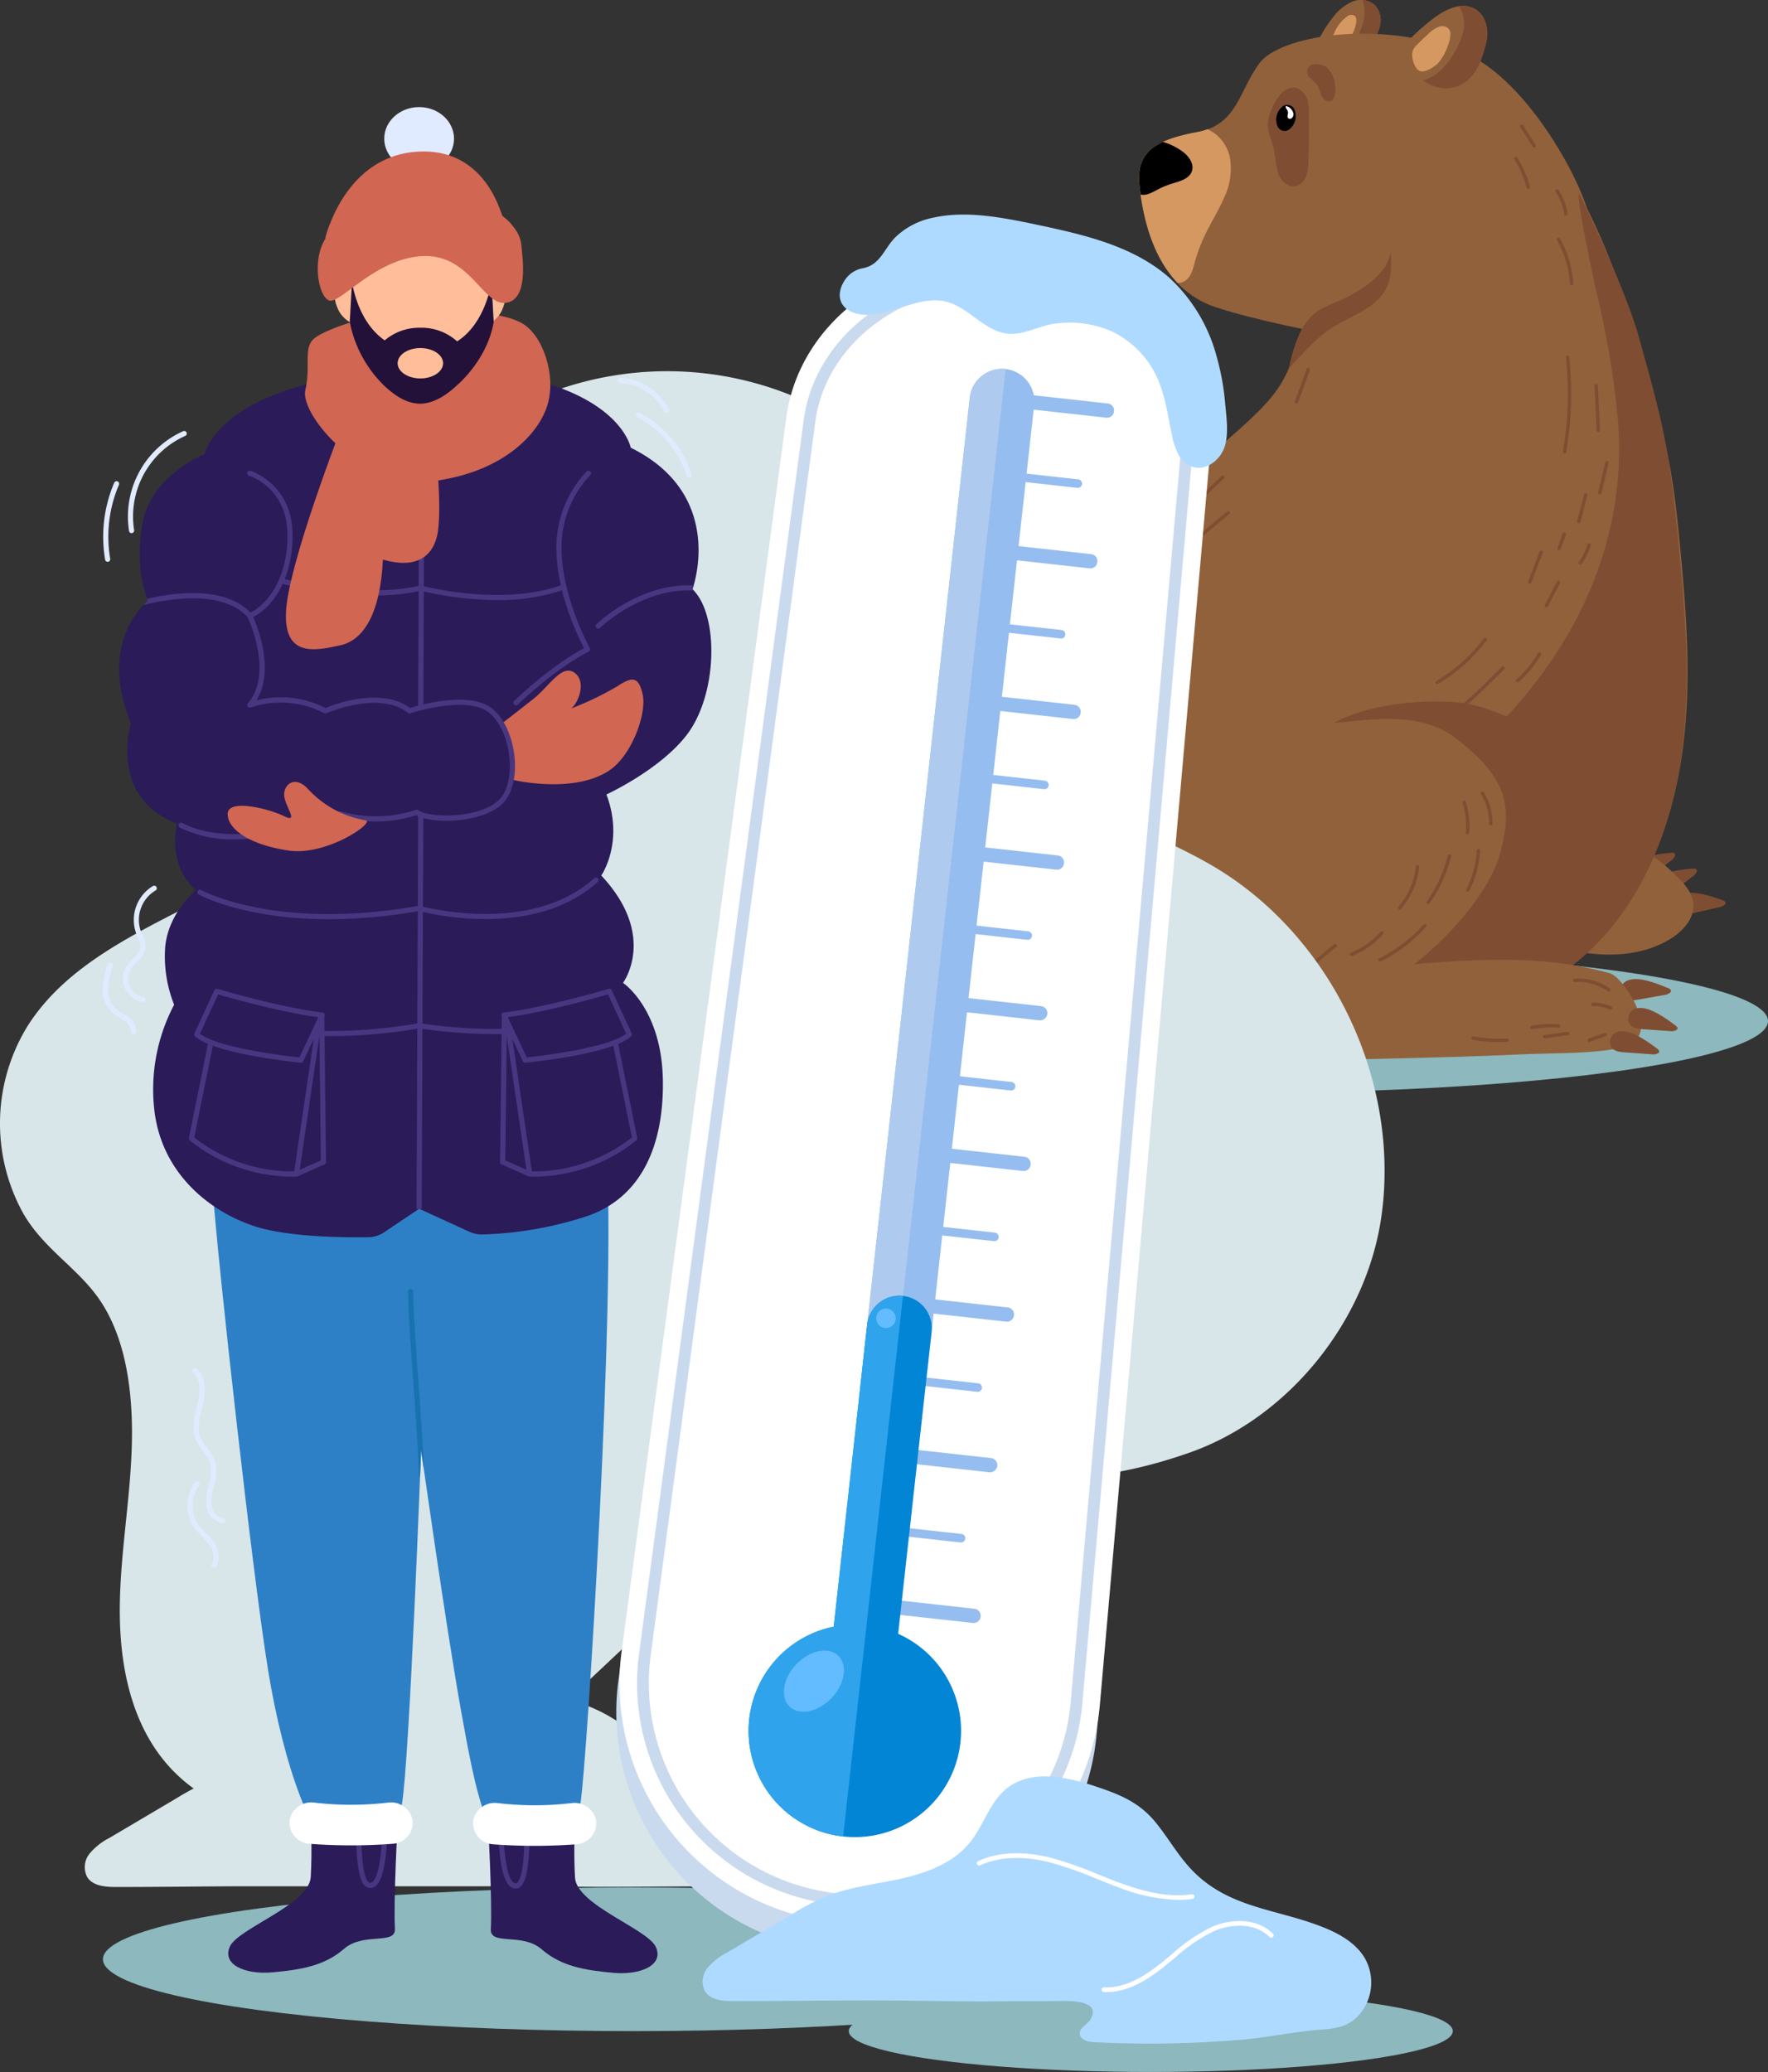 <svg xmlns="http://www.w3.org/2000/svg" width="334.05" height="391.37" viewBox="0 0 334.05 391.37">
  <rect x="0" y="0" width="334.05" height="391.37" fill="#333333" stroke="none"/>
  <g id="Grupo_73023" data-name="Grupo 73023" transform="translate(-941.159 -453.16)">
    <g id="Grupo_11467" data-name="Grupo 11467" transform="translate(22.239 -133.176)">
      <ellipse id="Elipse_218" data-name="Elipse 218" cx="100.331" cy="13.572" rx="100.331" ry="13.572" transform="translate(1052.308 765.631)" fill="#8cb8be"/>
      <path id="Trazado_11569" data-name="Trazado 11569" d="M1234.117,772.986c.257.1.56.291.519.565a.489.489,0,0,1-.144.255,2.1,2.1,0,0,1-1.195.484l-5.122.905c-1.127.2-2.41.252-2.909-.988a1.99,1.99,0,0,1,.868-2.509C1228.207,770.5,1232.133,772.184,1234.117,772.986Z" fill="#7f4d32"/>
      <path id="Trazado_11570" data-name="Trazado 11570" d="M1234.683,747.421c.276-.028.631-.005.723.257a.5.5,0,0,1-.008.293,2.108,2.108,0,0,1-.831.986l-4.1,3.193c-.9.7-2.014,1.348-3.034.486a1.991,1.991,0,0,1-.405-2.624C1228.3,747.983,1232.555,747.638,1234.683,747.421Z" fill="#7f4d32"/>
      <path id="Trazado_11571" data-name="Trazado 11571" d="M1238.815,750.4c.269-.025.616,0,.708.256a.478.478,0,0,1-.006.285,2,2,0,0,1-.8.955l-3.989,3.081c-.877.678-1.958,1.3-2.961.452a1.945,1.945,0,0,1-.413-2.558C1232.578,750.908,1236.737,750.6,1238.815,750.4Z" fill="#7f4d32"/>
      <path id="Trazado_11572" data-name="Trazado 11572" d="M1244.4,756.382c.262.091.573.264.546.539a.488.488,0,0,1-.131.262,2.1,2.1,0,0,1-1.171.542l-5.071,1.153c-1.116.254-2.4.369-2.954-.845a1.99,1.99,0,0,1,.744-2.548C1238.376,754.186,1242.38,755.678,1244.4,756.382Z" fill="#7f4d32"/>
      <path id="Trazado_11573" data-name="Trazado 11573" d="M1215.708,765.795c6.349,1.439,13.384,1.271,18.912-2.169,2.347-1.461,4.5-3.872,4.244-6.624-.192-2.04-1.652-3.711-3.114-5.146-3.155-3.1-6.872-5.936-11.239-6.634s-9.429,1.387-10.855,5.573Z" fill="#91613b"/>
      <g id="Grupo_11413" data-name="Grupo 11413">
        <path id="Trazado_11574" data-name="Trazado 11574" d="M1177.858,595.079a12.685,12.685,0,0,0,1.783-3.819,4.292,4.292,0,0,0-.936-3.947,4.125,4.125,0,0,0-4.329-.651,9.016,9.016,0,0,0-3.55,2.89,23.206,23.206,0,0,0-4.3,8.283Z" fill="#91613b"/>
        <path id="Trazado_11575" data-name="Trazado 11575" d="M1176.387,590.868a6.939,6.939,0,0,0-.056-4.526,3.59,3.59,0,0,1,2.374.97,4.291,4.291,0,0,1,.936,3.947,12.623,12.623,0,0,1-1.783,3.818l-3.826.931A23.784,23.784,0,0,0,1176.387,590.868Z" fill="#7f4d32"/>
        <path id="Trazado_11576" data-name="Trazado 11576" d="M1175.131,590.769c.118-.54.128-1.217-.336-1.516a1.276,1.276,0,0,0-1.3.148,7.5,7.5,0,0,0-2.56,3.356q-.579,1.186-1.131,2.388a.512.512,0,0,0-.064.382.446.446,0,0,0,.219.209,2.4,2.4,0,0,0,2.518-.353A8.359,8.359,0,0,0,1175.131,590.769Z" fill="#d59861"/>
        <path id="Trazado_11577" data-name="Trazado 11577" d="M1219.084,626.845c-1.686-6.99-12.12-26.281-24.366-30.929-15.547-5.9-34.024-2.869-37.891,2.418s-4.088,11.559-11.8,13.005-11.446,3.718-10.832,9.855c.82,8.2,3.838,19.718,14.534,23.209,14.875,4.855,44.36,8.812,44.36,8.812Z" fill="#91613b"/>
        <path id="Trazado_11578" data-name="Trazado 11578" d="M1196.175,602.789c1.585-1.875,2.939-6.046,3.555-8.423s-.106-5.292-2.284-6.427c-2.491-1.3-5.5.207-7.735,1.907a40.189,40.189,0,0,0-7.987,8.093Z" fill="#91613b"/>
        <path id="Trazado_11579" data-name="Trazado 11579" d="M1187.791,601.521c4.168-.948,6.926-6.631,7.542-9.008a6.4,6.4,0,0,0-.727-5.005,4.614,4.614,0,0,1,2.84.431c2.178,1.135,2.9,4.05,2.285,6.427s-1.516,6.444-4.959,8.062C1191.095,604.156,1187.791,601.521,1187.791,601.521Z" fill="#7f4d32"/>
        <path id="Trazado_11580" data-name="Trazado 11580" d="M1190.666,598.225a9.287,9.287,0,0,0,1.756-3.115,6.217,6.217,0,0,0,.538-2.29,1.726,1.726,0,0,0-.3-1.027,1.7,1.7,0,0,0-1.856-.4,6.022,6.022,0,0,0-2.153,1.476c-.68.63-1.36,1.26-2,1.931a3.4,3.4,0,0,0-.83,1.2c-.333.982.312,3.352,1.378,3.753C1188.209,600.129,1190.02,598.907,1190.666,598.225Z" fill="#d59861"/>
        <path id="Trazado_11581" data-name="Trazado 11581" d="M1166.122,616.858a8.371,8.371,0,0,1-.423,2.78,2.9,2.9,0,0,1-1.977,1.854c-1.428.29-2.766-.952-3.275-2.317a29.027,29.027,0,0,1-.764-4.293c-.344-1.645-1.144-3.2-1.214-4.881-.111-2.7,3.3-9.506,6.628-6.25,1.431,1.4,1.1,3.869,1.129,5.681C1166.267,611.908,1166.213,614.384,1166.122,616.858Z" fill="#7f4d32"/>
        <path id="Trazado_11582" data-name="Trazado 11582" d="M1171.054,604.486a1.486,1.486,0,0,1-.422.8,1.186,1.186,0,0,1-1.483-.116,2.99,2.99,0,0,1-.787-1.391c-.075-.232-.145-.468-.228-.7a3.125,3.125,0,0,0-.4-.788,8.308,8.308,0,0,0-1.159-1.087,1.8,1.8,0,0,1-.688-1.375c.159-1.992,2.991-1.506,3.931-.579A5.8,5.8,0,0,1,1171.054,604.486Z" fill="#7f4d32"/>
        <path id="Trazado_11583" data-name="Trazado 11583" d="M1162.7,610.621a1.478,1.478,0,0,1-2.474-.613,3.2,3.2,0,0,1,.862-3.416,1.477,1.477,0,0,1,2.473.613A3.2,3.2,0,0,1,1162.7,610.621Z"/>
        <path id="Trazado_11584" data-name="Trazado 11584" d="M1162.994,608.629a.513.513,0,0,1-.7.012.443.443,0,0,1-.106-.281c-.013-.263.126-.575.089-.853a1.7,1.7,0,0,0-.3-.617c-.476-.8.339-.453.673-.161C1163.163,607.179,1163.64,608.047,1162.994,608.629Z" fill="#fff"/>
        <path id="Trazado_11585" data-name="Trazado 11585" d="M1145.036,611.294a12.737,12.737,0,0,0,2.04-.552,7.528,7.528,0,0,1,4.161,5.062,12.406,12.406,0,0,1-.983,7.764c-1.033,2.447-2.482,4.7-3.631,7.089a31.545,31.545,0,0,0-1.993,5.349c-.355,1.3-.734,2.779-1.907,3.446a2.5,2.5,0,0,1-1.3.314c-4.9-5.109-6.627-12.721-7.217-18.618C1133.59,615.011,1137.322,612.74,1145.036,611.294Z" fill="#d59861"/>
        <path id="Trazado_11586" data-name="Trazado 11586" d="M1138.639,613.141a11.9,11.9,0,0,1,3.7,1.81c1.2.877,2.267,2.352,1.769,3.751-.506,1.422-2.247,1.858-3.691,2.3a16.023,16.023,0,0,0-2.785,1.148c-1.007.532-2.1,1.192-3.2.927-.09-.659-.166-1.3-.229-1.928C1133.8,617.068,1135.311,614.7,1138.639,613.141Z"/>
      </g>
      <path id="Trazado_11587" data-name="Trazado 11587" d="M1236.169,687.581c-1.7-17.431-3.637-21.223-8.346-38.091s-12.342-33.2-24.235-46.059l-37.066,38.982c-4.366,16.077-4.061,16.886-16.628,27.824s-26.854,19.688-40.247,29.6c-7.8,5.776-15.468,12.128-20.461,20.455a42.543,42.543,0,0,0,13.336,57.572c10.674,6.924,23.881,8.718,36.6,8.778,16.721.078,34.045.968,50.222-3.262,9.794-2.561,19-9.333,26.981-15.556,11.365-8.86,17.745-22.925,20.11-37.14S1237.566,701.923,1236.169,687.581Z" fill="#91613b"/>
      <path id="Trazado_11588" data-name="Trazado 11588" d="M1216.737,735.643c-.722-4.877-4.194-9.048-8.452-11.532s-9.474-4.748-14.389-5.136c-6.961-.55-16.771.477-22.99,3.938,7.473-.738,16.474-2.178,22.99,2.817,9.914,7.6,10.758,12.836,8.563,21.449-1.993,7.82-10.431,16.886-16.9,21.709,3.614-.327,26.276-.92,29.861-.361-.528-.5-14.122-4.969-14.65-5.473,3.2-4,4.494-4,7.7-8C1213,749.394,1217.8,742.812,1216.737,735.643Z" fill="#7f4d32"/>
      <path id="Trazado_11589" data-name="Trazado 11589" d="M1114.873,776.25l-17.035-4.4c-4.111,1.148-8.751,2.748-10.361,6.7-1.276,3.132-.055,6.907,2.382,9.253a14.921,14.921,0,0,0,9.234,3.693c4.356.348,8.965-.635,12.292-3.466S1116.441,780.328,1114.873,776.25Z" fill="#91613b"/>
      <path id="Trazado_11590" data-name="Trazado 11590" d="M1228.561,649.946c-2.086-7.472-7.765-19.8-11.114-26.809-1.149-1.453,2.282,14.91,3.66,20.737a162.406,162.406,0,0,1,3.37,20.419c1.428,13.592-.618,35.448-20.881,57.4,0,0,15.488,28.023-9.7,43.9,4.391-.059,14.859,3.6,18.759,5.693,1.186-.9,2.35-1.795,3.488-2.682,11.366-8.859,17.746-22.925,20.112-37.14s1.126-28.758-.271-43.1C1234.286,670.928,1233.27,666.814,1228.561,649.946Z" fill="#7f4d32"/>
      <path id="Trazado_11591" data-name="Trazado 11591" d="M1223.063,770.163c-16.9-4.732-33.749-1.576-51.276-.682l-20.278,17.288c8.953,0,42.221-.635,54.075-1.246,7.7-.4,19.3.061,22.227-2.506C1231.508,779.775,1225.5,770.845,1223.063,770.163Z" fill="#91613b"/>
      <path id="Trazado_11592" data-name="Trazado 11592" d="M1232.02,784.4c.224.163.472.419.366.674a.485.485,0,0,1-.2.213,2.1,2.1,0,0,1-1.278.179l-5.187-.367c-1.142-.08-2.4-.341-2.583-1.665a1.992,1.992,0,0,1,1.452-2.223C1226.891,780.554,1230.291,783.142,1232.02,784.4Z" fill="#7f4d32"/>
      <path id="Trazado_11593" data-name="Trazado 11593" d="M1235.473,780.023c.223.163.472.418.365.674a.491.491,0,0,1-.2.213,2.113,2.113,0,0,1-1.277.179l-5.188-.367c-1.141-.081-2.4-.342-2.582-1.666a1.99,1.99,0,0,1,1.451-2.222C1230.344,776.174,1233.743,778.763,1235.473,780.023Z" fill="#7f4d32"/>
      <g id="Grupo_11466" data-name="Grupo 11466">
        <g id="Grupo_11414" data-name="Grupo 11414">
          <path id="Trazado_11594" data-name="Trazado 11594" d="M1090.273,748.608a24.292,24.292,0,0,1-2.135-11.391c.022-.414-.621-.412-.643,0a25,25,0,0,0,2.223,11.716c.171.376.725.049.555-.325Z" fill="#7f4d32"/>
        </g>
        <g id="Grupo_11415" data-name="Grupo 11415">
          <path id="Trazado_11595" data-name="Trazado 11595" d="M1091.49,730.8a15.341,15.341,0,0,1,1.868-7.667c.2-.364-.358-.689-.555-.324a16.024,16.024,0,0,0-1.956,7.991.322.322,0,0,0,.643,0Z" fill="#7f4d32"/>
        </g>
        <g id="Grupo_11416" data-name="Grupo 11416">
          <path id="Trazado_11596" data-name="Trazado 11596" d="M1095.858,730.459a14.253,14.253,0,0,1,1.545-6.316c.186-.368-.368-.694-.555-.324a14.994,14.994,0,0,0-1.632,6.64.321.321,0,0,0,.642,0Z" fill="#7f4d32"/>
        </g>
        <g id="Grupo_11417" data-name="Grupo 11417">
          <path id="Trazado_11597" data-name="Trazado 11597" d="M1095.135,744.053a7.891,7.891,0,0,1-1.982-4.811c-.025-.411-.668-.414-.643,0a8.619,8.619,0,0,0,2.171,5.266c.274.311.727-.146.454-.455Z" fill="#7f4d32"/>
        </g>
        <g id="Grupo_11418" data-name="Grupo 11418">
          <path id="Trazado_11598" data-name="Trazado 11598" d="M1093.79,763.636a14.15,14.15,0,0,1-3.7-7.247c-.076-.406-.7-.235-.62.17a14.766,14.766,0,0,0,3.869,7.532c.287.3.741-.156.455-.455Z" fill="#7f4d32"/>
        </g>
        <g id="Grupo_11419" data-name="Grupo 11419">
          <path id="Trazado_11599" data-name="Trazado 11599" d="M1101.534,765.688a8.324,8.324,0,0,1-1.981-4.235c-.066-.407-.685-.234-.62.171a8.941,8.941,0,0,0,2.147,4.518c.273.312.726-.145.454-.454Z" fill="#7f4d32"/>
        </g>
        <g id="Grupo_11420" data-name="Grupo 11420">
          <path id="Trazado_11600" data-name="Trazado 11600" d="M1113.187,770.543q-.731-2.688-1.46-5.375a.322.322,0,0,0-.62.171q.73,2.687,1.46,5.375a.322.322,0,0,0,.62-.171Z" fill="#7f4d32"/>
        </g>
        <g id="Grupo_11421" data-name="Grupo 11421">
          <path id="Trazado_11601" data-name="Trazado 11601" d="M1105.975,756.386a43.069,43.069,0,0,1-.659-7.687.322.322,0,0,0-.643,0,44.047,44.047,0,0,0,.682,7.858c.072.407.692.235.62-.171Z" fill="#7f4d32"/>
        </g>
        <g id="Grupo_11422" data-name="Grupo 11422">
          <path id="Trazado_11602" data-name="Trazado 11602" d="M1111.109,723.358a24.926,24.926,0,0,1,7.416-11.116c.313-.271-.143-.724-.455-.455a25.575,25.575,0,0,0-7.581,11.4c-.129.394.491.563.62.171Z" fill="#7f4d32"/>
        </g>
        <g id="Grupo_11423" data-name="Grupo 11423">
          <path id="Trazado_11603" data-name="Trazado 11603" d="M1104.538,720.439l4.044-6.086c.23-.346-.326-.668-.554-.325l-4.045,6.086c-.229.346.327.668.555.325Z" fill="#7f4d32"/>
        </g>
        <g id="Grupo_11424" data-name="Grupo 11424">
          <path id="Trazado_11604" data-name="Trazado 11604" d="M1097.459,717.412a65,65,0,0,1,4.814-6.932c.256-.32-.2-.778-.454-.454a66.342,66.342,0,0,0-4.915,7.061.322.322,0,0,0,.555.325Z" fill="#7f4d32"/>
        </g>
        <g id="Grupo_11425" data-name="Grupo 11425">
          <path id="Trazado_11605" data-name="Trazado 11605" d="M1116.683,699.225l5.431-4.359c.323-.258-.135-.711-.455-.454l-5.43,4.358c-.323.259.135.711.454.455Z" fill="#7f4d32"/>
        </g>
        <g id="Grupo_11426" data-name="Grupo 11426">
          <path id="Trazado_11606" data-name="Trazado 11606" d="M1122.7,699.618l6.475-4.992c.323-.249,0-.808-.324-.555l-6.476,4.992c-.322.249,0,.808.325.555Z" fill="#7f4d32"/>
        </g>
        <g id="Grupo_11427" data-name="Grupo 11427">
          <path id="Trazado_11607" data-name="Trazado 11607" d="M1144.393,689.109l6.8-5.686c.318-.266-.139-.718-.454-.455l-6.8,5.686c-.318.266.139.718.454.455Z" fill="#7f4d32"/>
        </g>
        <g id="Grupo_11428" data-name="Grupo 11428">
          <path id="Trazado_11608" data-name="Trazado 11608" d="M1145.851,680.781l4.342-4.106c.3-.284-.154-.738-.454-.454q-2.172,2.052-4.342,4.106c-.3.284.154.738.454.454Z" fill="#7f4d32"/>
        </g>
        <g id="Grupo_11429" data-name="Grupo 11429">
          <path id="Trazado_11609" data-name="Trazado 11609" d="M1164.185,662.347l2.229-6.129c.142-.389-.479-.557-.62-.171l-2.229,6.129c-.142.39.479.558.62.171Z" fill="#7f4d32"/>
        </g>
        <g id="Grupo_11430" data-name="Grupo 11430">
          <path id="Trazado_11610" data-name="Trazado 11610" d="M1213.1,631.688a19.29,19.29,0,0,1,2.453,8.244c.027.41.669.413.642,0a20.058,20.058,0,0,0-2.54-8.569.322.322,0,0,0-.555.325Z" fill="#7f4d32"/>
        </g>
        <g id="Grupo_11431" data-name="Grupo 11431">
          <path id="Trazado_11611" data-name="Trazado 11611" d="M1212.828,622.529a10.952,10.952,0,0,1,1.659,4.318c.065.407.684.234.62-.171a11.421,11.421,0,0,0-1.724-4.471c-.225-.346-.782-.024-.555.324Z" fill="#7f4d32"/>
        </g>
        <g id="Grupo_11432" data-name="Grupo 11432">
          <path id="Trazado_11612" data-name="Trazado 11612" d="M1205.055,616.452a19.976,19.976,0,0,1,2.315,5.333.321.321,0,0,0,.619-.171,20.579,20.579,0,0,0-2.379-5.486c-.218-.352-.774-.029-.555.324Z" fill="#7f4d32"/>
        </g>
        <g id="Grupo_11433" data-name="Grupo 11433">
          <path id="Trazado_11613" data-name="Trazado 11613" d="M1206.142,610.325q1.188,1.854,2.375,3.708c.223.347.779.026.555-.324L1206.7,610c-.222-.347-.779-.025-.555.325Z" fill="#7f4d32"/>
        </g>
        <g id="Grupo_11434" data-name="Grupo 11434">
          <path id="Trazado_11614" data-name="Trazado 11614" d="M1214.771,653.788a63.78,63.78,0,0,1-.554,17.827c-.07.4.549.578.62.17a64.383,64.383,0,0,0,.577-18c-.045-.407-.688-.411-.643,0Z" fill="#7f4d32"/>
        </g>
        <g id="Grupo_11435" data-name="Grupo 11435">
          <path id="Trazado_11615" data-name="Trazado 11615" d="M1220.187,659.19l.407,8.441c.02.411.663.414.643,0l-.407-8.441c-.02-.412-.663-.414-.643,0Z" fill="#7f4d32"/>
        </g>
        <g id="Grupo_11436" data-name="Grupo 11436">
          <path id="Trazado_11616" data-name="Trazado 11616" d="M1222.232,673.624q-.68,2.871-1.358,5.741c-.095.4.524.574.62.17q.678-2.869,1.358-5.74c.095-.4-.524-.574-.62-.171Z" fill="#7f4d32"/>
        </g>
        <g id="Grupo_11437" data-name="Grupo 11437">
          <path id="Trazado_11617" data-name="Trazado 11617" d="M1218.23,679.717q-.662,2.537-1.325,5.074a.322.322,0,0,0,.62.17q.661-2.536,1.325-5.073a.322.322,0,0,0-.62-.171Z" fill="#7f4d32"/>
        </g>
        <g id="Grupo_11438" data-name="Grupo 11438">
          <path id="Trazado_11618" data-name="Trazado 11618" d="M1209.8,690.536l-2.153,5.694c-.147.388.474.555.62.171q1.076-2.847,2.153-5.694c.146-.387-.475-.555-.62-.171Z" fill="#7f4d32"/>
        </g>
        <g id="Grupo_11439" data-name="Grupo 11439">
          <path id="Trazado_11619" data-name="Trazado 11619" d="M1213.124,696.163l-2.313,4.419c-.191.366.363.691.555.324l2.313-4.418c.191-.366-.363-.692-.555-.325Z" fill="#7f4d32"/>
        </g>
        <g id="Grupo_11440" data-name="Grupo 11440">
          <path id="Trazado_11620" data-name="Trazado 11620" d="M1218.864,689.164a10.739,10.739,0,0,1-1.626,3.321c-.242.336.315.657.555.325a11.257,11.257,0,0,0,1.69-3.475.321.321,0,0,0-.619-.171Z" fill="#7f4d32"/>
        </g>
        <g id="Grupo_11441" data-name="Grupo 11441">
          <path id="Trazado_11621" data-name="Trazado 11621" d="M1214.181,687.153l-.984,2.713c-.141.39.48.558.62.171q.492-1.356.983-2.713c.141-.389-.479-.557-.619-.171Z" fill="#7f4d32"/>
        </g>
        <g id="Grupo_11442" data-name="Grupo 11442">
          <path id="Trazado_11622" data-name="Trazado 11622" d="M1199.255,706.95a30.456,30.456,0,0,1-8.958,8.018.321.321,0,0,0,.325.554,31.225,31.225,0,0,0,9.188-8.248c.248-.331-.31-.652-.555-.324Z" fill="#7f4d32"/>
        </g>
        <g id="Grupo_11443" data-name="Grupo 11443">
          <path id="Trazado_11623" data-name="Trazado 11623" d="M1202.689,712.281q-3.7,3.738-7.6,7.271c-.307.278.149.731.455.454q3.9-3.532,7.6-7.27a.322.322,0,0,0-.454-.455Z" fill="#7f4d32"/>
        </g>
        <g id="Grupo_11444" data-name="Grupo 11444">
          <path id="Trazado_11624" data-name="Trazado 11624" d="M1209.721,710.176a.321.321,0,0,0,0-.642.321.321,0,0,0,0,.642Z" fill="#7f4d32"/>
        </g>
        <g id="Grupo_11445" data-name="Grupo 11445">
          <path id="Trazado_11625" data-name="Trazado 11625" d="M1209.51,709.731a20.1,20.1,0,0,1-4.085,4.946c-.311.273.145.726.454.454a20.6,20.6,0,0,0,4.186-5.076.321.321,0,0,0-.555-.324Z" fill="#7f4d32"/>
        </g>
        <g id="Grupo_11446" data-name="Grupo 11446">
          <path id="Trazado_11626" data-name="Trazado 11626" d="M1179.835,767.92a28.339,28.339,0,0,0,8.5-6.492c.275-.308-.178-.764-.454-.454a27.879,27.879,0,0,1-8.371,6.391c-.37.185-.044.739.325.555Z" fill="#7f4d32"/>
        </g>
        <g id="Grupo_11447" data-name="Grupo 11447">
          <path id="Trazado_11627" data-name="Trazado 11627" d="M1174.341,766.912a14.85,14.85,0,0,0,5.881-4.138c.27-.312-.183-.768-.454-.455a14.187,14.187,0,0,1-5.6,3.973c-.38.149-.215.771.172.62Z" fill="#7f4d32"/>
        </g>
        <g id="Grupo_11448" data-name="Grupo 11448">
          <path id="Trazado_11628" data-name="Trazado 11628" d="M1167.746,768.2l3.705-3.054c.319-.263-.138-.715-.455-.454l-3.7,3.053c-.319.264.138.716.454.455Z" fill="#7f4d32"/>
        </g>
        <g id="Grupo_11449" data-name="Grupo 11449">
          <path id="Trazado_11629" data-name="Trazado 11629" d="M1183.6,758.045a14.4,14.4,0,0,0,3.474-7.995c.044-.41-.6-.407-.643,0a13.648,13.648,0,0,1-3.286,7.541c-.27.311.183.767.455.454Z" fill="#7f4d32"/>
        </g>
        <g id="Grupo_11450" data-name="Grupo 11450">
          <path id="Trazado_11630" data-name="Trazado 11630" d="M1189.053,756.965a27.189,27.189,0,0,0,4.049-8.866.322.322,0,0,0-.62-.171,26.69,26.69,0,0,1-3.984,8.713c-.237.34.32.662.555.324Z" fill="#7f4d32"/>
        </g>
        <g id="Grupo_11451" data-name="Grupo 11451">
          <path id="Trazado_11631" data-name="Trazado 11631" d="M1196.521,754.621a19.289,19.289,0,0,0,2.065-7.609c.025-.413-.617-.412-.643,0a18.459,18.459,0,0,1-1.977,7.285c-.187.368.368.693.555.324Z" fill="#7f4d32"/>
        </g>
        <g id="Grupo_11452" data-name="Grupo 11452">
          <path id="Trazado_11632" data-name="Trazado 11632" d="M1196.519,743.631a16.017,16.017,0,0,0-.63-5.84.322.322,0,0,0-.62.171,15.505,15.505,0,0,1,.607,5.669c-.031.413.612.411.643,0Z" fill="#7f4d32"/>
        </g>
        <g id="Grupo_11453" data-name="Grupo 11453">
          <path id="Trazado_11633" data-name="Trazado 11633" d="M1200.92,741.944a11.048,11.048,0,0,0-1.649-5.956c-.216-.352-.773-.03-.555.324a10.386,10.386,0,0,1,1.561,5.632.322.322,0,0,0,.643,0Z" fill="#7f4d32"/>
        </g>
        <g id="Grupo_11454" data-name="Grupo 11454">
          <path id="Trazado_11634" data-name="Trazado 11634" d="M1216.464,771.813a9.969,9.969,0,0,1,6.294,1.785c.341.236.663-.321.325-.555a10.523,10.523,0,0,0-6.619-1.872c-.412.022-.414.665,0,.642Z" fill="#7f4d32"/>
        </g>
        <g id="Grupo_11455" data-name="Grupo 11455">
          <path id="Trazado_11635" data-name="Trazado 11635" d="M1219.854,776.369a7.294,7.294,0,0,1,3.211.654c.373.171.7-.383.324-.555a8.048,8.048,0,0,0-3.535-.742.322.322,0,0,0,0,.643Z" fill="#7f4d32"/>
        </g>
        <g id="Grupo_11456" data-name="Grupo 11456">
          <path id="Trazado_11636" data-name="Trazado 11636" d="M1197.148,782.735a27.852,27.852,0,0,0,6.492.39c.412-.024.414-.667,0-.643a27.059,27.059,0,0,1-6.322-.367c-.4-.072-.578.547-.17.62Z" fill="#7f4d32"/>
        </g>
        <g id="Grupo_11457" data-name="Grupo 11457">
          <path id="Trazado_11637" data-name="Trazado 11637" d="M1210.822,782.467l4.4-.613c.408-.057.234-.677-.171-.62l-4.4.613c-.408.056-.234.676.171.62Z" fill="#7f4d32"/>
        </g>
        <g id="Grupo_11458" data-name="Grupo 11458">
          <path id="Trazado_11638" data-name="Trazado 11638" d="M1208.45,780.735a18.609,18.609,0,0,1,4.985-.286c.413.031.411-.612,0-.643a19.259,19.259,0,0,0-5.156.309c-.405.079-.234.7.171.62Z" fill="#7f4d32"/>
        </g>
        <g id="Grupo_11459" data-name="Grupo 11459">
          <path id="Trazado_11639" data-name="Trazado 11639" d="M1219.271,783.143l3.01-1.1c.386-.14.219-.761-.171-.619l-3.01,1.095c-.385.14-.219.761.171.619Z" fill="#7f4d32"/>
        </g>
        <g id="Grupo_11460" data-name="Grupo 11460">
          <path id="Trazado_11640" data-name="Trazado 11640" d="M1093.147,787.731a11.23,11.23,0,0,0,8.794-.649c.369-.189.044-.744-.324-.555a10.582,10.582,0,0,1-8.3.585c-.392-.134-.561.486-.171.619Z" fill="#7f4d32"/>
        </g>
        <g id="Grupo_11461" data-name="Grupo 11461">
          <path id="Trazado_11641" data-name="Trazado 11641" d="M1095.89,785.869a6.51,6.51,0,0,0,4.939-2.167c.277-.306-.176-.762-.454-.454a5.865,5.865,0,0,1-4.485,1.978.322.322,0,0,0,0,.643Z" fill="#7f4d32"/>
        </g>
        <g id="Grupo_11462" data-name="Grupo 11462">
          <path id="Trazado_11642" data-name="Trazado 11642" d="M1101.969,789.574a7.17,7.17,0,0,0,7-4.671c.144-.388-.477-.556-.62-.171a6.513,6.513,0,0,1-6.378,4.2c-.413-.018-.412.625,0,.643Z" fill="#7f4d32"/>
        </g>
        <g id="Grupo_11463" data-name="Grupo 11463">
          <path id="Trazado_11643" data-name="Trazado 11643" d="M1105.611,784.316a9.259,9.259,0,0,0,1.613-3.47c.094-.4-.526-.574-.62-.171a8.816,8.816,0,0,1-1.548,3.317c-.248.331.31.652.555.324Z" fill="#7f4d32"/>
        </g>
        <g id="Grupo_11464" data-name="Grupo 11464">
          <path id="Trazado_11644" data-name="Trazado 11644" d="M1104.7,780.117q.176-1.52.349-3.038c.047-.411-.6-.408-.643,0q-.174,1.518-.348,3.038c-.048.41.6.407.642,0Z" fill="#7f4d32"/>
        </g>
        <g id="Grupo_11465" data-name="Grupo 11465">
          <path id="Trazado_11645" data-name="Trazado 11645" d="M1111.362,784.663a8.556,8.556,0,0,0,.735-3.538.322.322,0,0,0-.643,0,7.783,7.783,0,0,1-.647,3.213c-.165.376.389.7.555.325Z" fill="#7f4d32"/>
        </g>
      </g>
      <path id="Trazado_11646" data-name="Trazado 11646" d="M1094.154,775.334a11.319,11.319,0,0,0-3.124,1.873,3.826,3.826,0,0,0-1.309,3.263c.353,2.175,3.031,3.141,5.226,2.941a5.3,5.3,0,0,0,4.073-2.071,4.081,4.081,0,0,0-.756-4.985,5.393,5.393,0,0,0-5.11-1.1Z" fill="#d16652"/>
      <path id="Trazado_11647" data-name="Trazado 11647" d="M1174.183,642.072c3.329-1.846,6.766-4.369,7.523-8.1.1,2.22.177,4.536-.74,6.561-1.77,3.909-6.446,5.339-10.124,7.551-3.131,1.883-5.853,5.131-8.438,7.913C1164.989,643.8,1168.979,644.959,1174.183,642.072Z" fill="#7f4d32"/>
    </g>
    <g id="Grupo_11614" data-name="Grupo 11614" transform="translate(22.239 -162.336)">
      <g id="Grupo_11591" data-name="Grupo 11591">
        <g id="Grupo_11590" data-name="Grupo 11590">
          <path id="Trazado_13403" data-name="Trazado 13403" d="M1179.956,845.045c3.466-25.211-9.115-51.916-30.761-65.3-14.554-9-40.116-15.279-40.771-32.376A65.808,65.808,0,0,0,1075.04,693.3a62.668,62.668,0,0,0-53.6-3.1c-18,7.393-34.815,25.594-36.787,45.438-.7,7.07.326,14.232-.436,21.3-1.611,14.946-14.612,21.881-26.769,28.211-12.3,6.4-25.813,12.382-33.265,24.071a35.07,35.07,0,0,0-.968,35.3c3.825,6.8,10.285,10.363,14.443,16.367,4.973,7.183,6.229,17,6.2,25.51-.041,10.6-2.08,21.114-2.291,31.715s1.663,21.791,8.386,29.991c9.359,11.416,26.311,14.3,40.554,10.426s26.269-13.331,37.152-23.3,21.2-20.8,33.835-28.44c14.861-8.983,30.83-11.875,47.916-11.69,12.326.134,22.79-1.123,34.548-5.324C1162.656,883.082,1177.252,864.718,1179.956,845.045Z" fill="#d8e6e9"/>
          <path id="Trazado_13404" data-name="Trazado 13404" d="M1052.324,958.346a13.551,13.551,0,0,1-2.694-1.59c-2.2-1.715-3.414-4.369-4.886-6.744a30.747,30.747,0,0,0-14.027-11.985c-3.1-1.316-6.432-2.064-9.617-3.26-3.555-1.335-7.121-2.639-10.72-3.851-5.713-1.926-12.607-3.434-17.289.364-3.22,2.61-4.356,7-6.946,10.234-3.189,3.985-8.3,5.892-13.285,7s-10.156,1.608-14.856,3.6a49.968,49.968,0,0,0-5.849,3.117l-12.566,7.428a11.957,11.957,0,0,0-3.724,2.935,4.075,4.075,0,0,0-.462,4.467c1.069,1.679,3.407,1.861,5.4,1.863,8.7.007,17.445-.139,26.164-.139h39.223c7.9,0,15.808.05,23.711.093,5.436.029,10.872-.014,16.307-.051,3.428-.023,6.8,0,10.255.16a9.366,9.366,0,0,0,4.076-.413c4.392-1.843,3.079-6.862.167-9.253C1058.234,960.29,1055.127,959.633,1052.324,958.346Z" fill="#d8e6e9"/>
          <ellipse id="Elipse_231" data-name="Elipse 231" cx="100.331" cy="13.572" rx="100.331" ry="13.572" transform="translate(938.367 972.002)" fill="#8cb8be"/>
          <ellipse id="Elipse_232" data-name="Elipse 232" cx="57.065" cy="7.719" rx="57.065" ry="7.719" transform="translate(1079.291 991.427)" fill="#8cb8be"/>
        </g>
      </g>
      <g id="Grupo_11599" data-name="Grupo 11599">
        <g id="Grupo_11596" data-name="Grupo 11596">
          <path id="Trazado_13405" data-name="Trazado 13405" d="M1075.848,983.97h0a45.325,45.325,0,0,1-40.089-51.021l31.115-233.1c2.558-19.161,22.128-32.451,43.761-30.055h0c21.633,2.4,37.821,19.644,36.125,38.9l-20.632,234.265A45.326,45.326,0,0,1,1075.848,983.97Z" fill="#c9daef"/>
          <path id="Trazado_13406" data-name="Trazado 13406" d="M1076.45,978.538h0a45.326,45.326,0,0,1-40.09-51.021l31.116-233.105c2.557-19.161,22.127-32.451,43.76-30.055h0c21.633,2.4,37.822,19.644,36.126,38.9l-20.633,234.265A45.326,45.326,0,0,1,1076.45,978.538Z" fill="#fff"/>
          <g id="Grupo_11592" data-name="Grupo 11592">
            <path id="Trazado_13407" data-name="Trazado 13407" d="M1081.6,975.5a43.533,43.533,0,0,1-4.783-.265,42,42,0,0,1-37.161-47.279l31.116-233.1c2.294-17.187,20.279-29.384,40.1-27.191s34.7,18.032,33.181,35.305l-20.632,234.266A41.992,41.992,0,0,1,1081.6,975.5Zm24.654-305.88c-16.833,0-31.318,10.784-33.286,25.525l-31.115,233.1a39.931,39.931,0,1,0,79.361,8.787l20.632-234.266c1.417-16.084-12.588-30.846-31.218-32.909A39.7,39.7,0,0,0,1106.252,669.62Z" fill="#c9daef"/>
          </g>
          <g id="Grupo_11595" data-name="Grupo 11595">
            <g id="Grupo_11593" data-name="Grupo 11593">
              <path id="Trazado_13408" data-name="Trazado 13408" d="M1101.3,906.13a.8.8,0,0,0-.71-.888l-16.9-1.871a.8.8,0,1,0-.177,1.6l16.9,1.872A.8.8,0,0,0,1101.3,906.13Z" fill="#95bdef"/>
              <path id="Trazado_13409" data-name="Trazado 13409" d="M1086.665,876.513l16.9,1.871a.8.8,0,1,0,.177-1.6l-16.9-1.871a.8.8,0,1,0-.177,1.6Z" fill="#95bdef"/>
              <path id="Trazado_13410" data-name="Trazado 13410" d="M1089.816,848.056l16.9,1.871a.8.8,0,1,0,.177-1.6l-16.9-1.871a.8.8,0,1,0-.177,1.6Z" fill="#95bdef"/>
              <path id="Trazado_13411" data-name="Trazado 13411" d="M1092.967,819.6l16.9,1.871a.8.8,0,1,0,.177-1.6l-16.9-1.871a.8.8,0,1,0-.177,1.6Z" fill="#95bdef"/>
              <path id="Trazado_13412" data-name="Trazado 13412" d="M1096.117,791.142l16.9,1.871a.8.8,0,1,0,.177-1.6l-16.9-1.871a.8.8,0,0,0-.177,1.6Z" fill="#95bdef"/>
              <path id="Trazado_13413" data-name="Trazado 13413" d="M1099.268,762.685l16.9,1.871a.8.8,0,0,0,.177-1.6l-16.9-1.871a.8.8,0,0,0-.177,1.6Z" fill="#95bdef"/>
              <path id="Trazado_13414" data-name="Trazado 13414" d="M1102.419,734.228l16.9,1.871a.8.8,0,0,0,.177-1.6l-16.9-1.871a.8.8,0,0,0-.177,1.6Z" fill="#95bdef"/>
              <path id="Trazado_13415" data-name="Trazado 13415" d="M1105.57,705.771l16.9,1.871a.8.8,0,0,0,.177-1.6l-16.9-1.871a.8.8,0,0,0-.177,1.6Z" fill="#95bdef"/>
              <path id="Rectángulo_3636" data-name="Rectángulo 3636" d="M1.315,0h.07A1.314,1.314,0,0,1,2.7,1.314V17.3A1.315,1.315,0,0,1,1.384,18.61h-.07A1.314,1.314,0,0,1,0,17.3V1.315A1.315,1.315,0,0,1,1.315,0Z" transform="translate(1085.551 920.147) rotate(-83.682)" fill="#95bdef"/>
              <rect id="Rectángulo_3637" data-name="Rectángulo 3637" width="2.699" height="18.61" rx="1.314" transform="translate(1088.702 891.69) rotate(-83.682)" fill="#95bdef"/>
              <path id="Rectángulo_3638" data-name="Rectángulo 3638" d="M1.314,0h.071A1.313,1.313,0,0,1,2.7,1.313V17.294A1.316,1.316,0,0,1,1.383,18.61H1.314A1.314,1.314,0,0,1,0,17.3V1.314A1.314,1.314,0,0,1,1.314,0Z" transform="translate(1091.853 863.233) rotate(-83.682)" fill="#95bdef"/>
              <path id="Rectángulo_3639" data-name="Rectángulo 3639" d="M1.315,0h.07A1.314,1.314,0,0,1,2.7,1.314V17.3A1.314,1.314,0,0,1,1.385,18.61H1.314A1.314,1.314,0,0,1,0,17.3V1.315A1.315,1.315,0,0,1,1.315,0Z" transform="translate(1095.004 834.776) rotate(-83.682)" fill="#95bdef"/>
              <rect id="Rectángulo_3640" data-name="Rectángulo 3640" width="2.699" height="18.61" rx="1.314" transform="translate(1098.155 806.319) rotate(-83.682)" fill="#95bdef"/>
              <path id="Rectángulo_3641" data-name="Rectángulo 3641" d="M1.314,0h.071A1.314,1.314,0,0,1,2.7,1.314V17.3A1.315,1.315,0,0,1,1.384,18.61h-.07A1.314,1.314,0,0,1,0,17.3V1.314A1.314,1.314,0,0,1,1.314,0Z" transform="translate(1101.305 777.862) rotate(-83.682)" fill="#95bdef"/>
              <path id="Rectángulo_3642" data-name="Rectángulo 3642" d="M1.314,0h.07A1.314,1.314,0,0,1,2.7,1.314V17.3A1.315,1.315,0,0,1,1.384,18.61h-.07A1.314,1.314,0,0,1,0,17.3V1.314A1.314,1.314,0,0,1,1.314,0Z" transform="translate(1104.456 749.405) rotate(-83.682)" fill="#95bdef"/>
              <path id="Rectángulo_3643" data-name="Rectángulo 3643" d="M1.315,0h.07A1.314,1.314,0,0,1,2.7,1.314V17.3A1.314,1.314,0,0,1,1.385,18.61h-.07A1.314,1.314,0,0,1,0,17.3V1.315A1.315,1.315,0,0,1,1.315,0Z" transform="matrix(0.11, -0.994, 0.994, 0.11, 1107.607, 720.948)" fill="#95bdef"/>
              <path id="Rectángulo_3644" data-name="Rectángulo 3644" d="M1.316,0h.069A1.314,1.314,0,0,1,2.7,1.314V17.3A1.315,1.315,0,0,1,1.384,18.61h-.07A1.315,1.315,0,0,1,0,17.3V1.316A1.316,1.316,0,0,1,1.316,0Z" transform="translate(1110.758 692.491) rotate(-83.682)" fill="#95bdef"/>
            </g>
            <path id="Trazado_13416" data-name="Trazado 13416" d="M1108.912,685.206a6.123,6.123,0,0,0-6.759,5.412l-20.247,182.867,12.171,1.347,20.247-182.866A6.124,6.124,0,0,0,1108.912,685.206Z" fill="#95bdef"/>
            <path id="Trazado_13417" data-name="Trazado 13417" d="M1108.927,685.209l-.015,0a6.123,6.123,0,0,0-6.759,5.412l-20.735,187.271,6.1.676Z" fill="#aecbef"/>
            <g id="Grupo_11594" data-name="Grupo 11594">
              <path id="Trazado_13418" data-name="Trazado 13418" d="M1088.622,924.1l6.318-57.064a6.123,6.123,0,0,0-5.412-6.76h0a6.124,6.124,0,0,0-6.76,5.412l-6.318,57.064a20.075,20.075,0,1,0,12.172,1.348Z" fill="#0385d5"/>
              <path id="Trazado_13419" data-name="Trazado 13419" d="M1082.768,865.693l-6.318,57.064a20.076,20.076,0,0,0,1.773,39.63l11.3-102.106A6.124,6.124,0,0,0,1082.768,865.693Z" fill="#2fa4ec"/>
              <path id="Trazado_13420" data-name="Trazado 13420" d="M1076.039,936.22c-2.533,2.662-6.081,3.4-7.924,1.644s-1.283-5.333,1.25-7.995,6.081-3.4,7.924-1.644S1078.572,933.558,1076.039,936.22Z" fill="#63bcff"/>
              <path id="Trazado_13421" data-name="Trazado 13421" d="M1088.151,864.709a1.843,1.843,0,1,1-1.629-2.035A1.843,1.843,0,0,1,1088.151,864.709Z" fill="#63bcff"/>
            </g>
          </g>
        </g>
        <path id="Trazado_13422" data-name="Trazado 13422" d="M1114.751,657.922c8.842,1.881,18.1,3.961,24.928,9.881a31,31,0,0,1,9.1,14.982,46.662,46.662,0,0,1,1.618,8.827c.233,2.606.755,6.006-.173,8.5-.889,2.386-3.491,4.34-5.924,3.587a5.006,5.006,0,0,1-2.771-2.447,12.906,12.906,0,0,1-1.18-3.587c-.809-3.8-1.3-7.73-2.982-11.229a17.9,17.9,0,0,0-8.1-8.206,19.591,19.591,0,0,0-10.454-1.665c-3.214.214-6.165,2.267-9.451,1.96-4.6-.429-7.672-5.392-12.223-6.168-5.118-.874-10.079,2.982-15.243,2.56-3.661-.3-5.525-3.007-3.444-6.372a5.17,5.17,0,0,1,3.534-2.387c3.328-.674,3.929-3.658,6.095-5.836a14.275,14.275,0,0,1,7.037-3.683c5.611-1.278,11.586-.331,17.144.77C1113.091,657.572,1113.921,657.746,1114.751,657.922Z" fill="#afdaff"/>
        <g id="Grupo_11598" data-name="Grupo 11598">
          <path id="Trazado_13423" data-name="Trazado 13423" d="M1167.912,979.142c-8.434-3.136-17.2-3.437-23.918-10.559-2.527-2.68-4.354-5.937-6.674-8.8-3.089-3.809-6.683-5.272-11.173-6.786-5.64-1.9-12.446-3.389-17.068.36-3.179,2.577-4.3,6.908-6.857,10.1-3.148,3.934-8.2,5.816-13.115,6.907s-10.026,1.587-14.665,3.554a49.481,49.481,0,0,0-5.775,3.077q-6.2,3.668-12.4,7.333a11.815,11.815,0,0,0-3.677,2.9,4.025,4.025,0,0,0-.456,4.41c1.056,1.658,3.364,1.837,5.329,1.839,8.586.007,17.222-.137,25.828-.137,8.347,0,16.692.271,25.039.173,3.471-.041,6.95-.01,10.409-.04,1.623-.014,8.5-.386,6.194,3.493-.586.984-2.047,1.525-2,2.67s1.538,1.544,2.687,1.6a204.278,204.278,0,0,0,28.293-.507c4.232-.37,8.409-1.232,12.6-1.685,3.663-.4,6.822-.074,9.455-3.263a9.333,9.333,0,0,0,.916-10.247c-1.6-2.855-4.61-4.629-7.637-5.877Q1168.577,979.389,1167.912,979.142Z" fill="#afdaff"/>
          <g id="Grupo_11597" data-name="Grupo 11597">
            <path id="Trazado_13424" data-name="Trazado 13424" d="M1159.429,980.765c-3.057-3.089-8.054-2.856-11.65-1.253a33.362,33.362,0,0,0-7.529,5.185c-.725.6-1.475,1.23-2.223,1.82-3.963,3.123-7.306,4.509-10.5,4.363a.443.443,0,0,0-.041.886c.168.008.334.011.5.011,3.268,0,6.648-1.46,10.586-4.565.757-.6,1.512-1.226,2.242-1.834a32.664,32.664,0,0,1,7.322-5.057c3.318-1.477,7.9-1.721,10.659,1.067a.443.443,0,1,0,.63-.623Z" fill="#fff"/>
            <path id="Trazado_13425" data-name="Trazado 13425" d="M1141.531,974.361a19.048,19.048,0,0,0,2.689-.184.443.443,0,1,0-.124-.877c-3.814.543-7.941-.1-13.373-2.079-1.449-.528-2.909-1.114-4.321-1.682a71.82,71.82,0,0,0-8.762-3.088c-5.307-1.366-10.115-1.165-13.9.584a.443.443,0,0,0,.372.805c4.549-2.1,9.749-1.448,13.31-.53a70.894,70.894,0,0,1,8.652,3.051c1.419.57,2.886,1.16,4.348,1.693A33.205,33.205,0,0,0,1141.531,974.361Z" fill="#fff"/>
          </g>
        </g>
      </g>
      <g id="Grupo_11613" data-name="Grupo 11613">
        <g id="Grupo_11600" data-name="Grupo 11600">
          <path id="Trazado_13426" data-name="Trazado 13426" d="M947.824,782.85a7.477,7.477,0,0,0-3.217,8.844c.1.253.205.505.316.757a3.984,3.984,0,0,1,.52,2.115,3.91,3.91,0,0,1-1.365,1.978,9.071,9.071,0,0,0-1.106,1.222,4.484,4.484,0,0,0,2.823,6.991.486.486,0,1,0,.182-.955,3.512,3.512,0,0,1-2.212-5.475,8.41,8.41,0,0,1,.993-1.089,4.658,4.658,0,0,0,1.645-2.521,4.743,4.743,0,0,0-.59-2.655c-.1-.237-.207-.473-.3-.71A6.471,6.471,0,0,1,948.3,783.7a.486.486,0,1,0-.478-.847Z" fill="#e1ebff"/>
          <path id="Trazado_13427" data-name="Trazado 13427" d="M943.023,807.526c-.316-.226-.648-.425-.969-.617a7.69,7.69,0,0,1-1.4-.98,4.975,4.975,0,0,1-1.318-3.733,15.879,15.879,0,0,1,.9-4.234.486.486,0,0,0-.928-.288,16.58,16.58,0,0,0-.947,4.5,5.938,5.938,0,0,0,1.617,4.458,8.52,8.52,0,0,0,1.569,1.112c.318.19.618.37.9.573a2.564,2.564,0,0,1,1.23,1.974.485.485,0,0,0,.449.52l.036,0a.486.486,0,0,0,.484-.451A3.348,3.348,0,0,0,943.023,807.526Z" fill="#e1ebff"/>
          <path id="Trazado_13428" data-name="Trazado 13428" d="M953.532,696.942a17.648,17.648,0,0,0-10.227,18.85.486.486,0,0,0,.48.411.5.5,0,0,0,.076-.006.488.488,0,0,0,.4-.556,16.674,16.674,0,0,1,9.663-17.812.486.486,0,1,0-.4-.887Z" fill="#e1ebff"/>
          <path id="Trazado_13429" data-name="Trazado 13429" d="M939.258,721.614a.473.473,0,0,0,.083-.007.486.486,0,0,0,.4-.562,24.988,24.988,0,0,1,1.651-13.979.486.486,0,0,0-.893-.384,25.976,25.976,0,0,0-1.716,14.529A.486.486,0,0,0,939.258,721.614Z" fill="#e1ebff"/>
          <path id="Trazado_13430" data-name="Trazado 13430" d="M1049.579,705.132a20.031,20.031,0,0,0-9.794-11.661.486.486,0,1,0-.448.862,19.053,19.053,0,0,1,9.315,11.092.486.486,0,0,0,.463.34.5.5,0,0,0,.147-.023A.486.486,0,0,0,1049.579,705.132Z" fill="#e1ebff"/>
          <path id="Trazado_13431" data-name="Trazado 13431" d="M1044.448,693.262a.486.486,0,0,0,.436.27.5.5,0,0,0,.216-.051.486.486,0,0,0,.218-.652,10.953,10.953,0,0,0-9.136-5.972.486.486,0,1,0-.047.971A10.1,10.1,0,0,1,1044.448,693.262Z" fill="#e1ebff"/>
          <path id="Trazado_13432" data-name="Trazado 13432" d="M961.022,902.236a2.79,2.79,0,0,1-2.127-2.478,9.6,9.6,0,0,1,.425-3.567l.086-.347a7.926,7.926,0,0,0,.142-4.368,8.476,8.476,0,0,0-1.485-2.457,8.837,8.837,0,0,1-1.241-1.916c-.711-1.7-.233-3.668.23-5.575q.087-.357.17-.711c.731-3.134.353-5.419-1.123-6.791a.486.486,0,1,0-.662.712c1.2,1.118,1.484,3.089.839,5.858q-.082.349-.169.7c-.5,2.06-1.016,4.19-.181,6.18a9.667,9.667,0,0,0,1.368,2.134,7.624,7.624,0,0,1,1.331,2.17,7.1,7.1,0,0,1-.164,3.831l-.084.345a10.277,10.277,0,0,0-.444,3.938,3.72,3.72,0,0,0,2.987,3.305l.052,0a.486.486,0,0,0,.05-.969Z" fill="#e1ebff"/>
          <path id="Trazado_13433" data-name="Trazado 13433" d="M957.8,905.058a12.9,12.9,0,0,1-1.454-1.676,6.387,6.387,0,0,1,.185-7.29.486.486,0,0,0-.774-.588,7.385,7.385,0,0,0-.214,8.427,13.943,13.943,0,0,0,1.559,1.8,14.182,14.182,0,0,1,1.349,1.525c.748,1.031,1.189,2.527.491,3.546a.486.486,0,1,0,.8.55c1.033-1.505.374-3.455-.505-4.666A15.192,15.192,0,0,0,957.8,905.058Z" fill="#e1ebff"/>
        </g>
        <g id="Grupo_11612" data-name="Grupo 11612">
          <g id="Grupo_11607" data-name="Grupo 11607">
            <path id="Trazado_13434" data-name="Trazado 13434" d="M959.113,840.275c.972,13.852,7.533,72.66,10.449,90.642s8.641,34.022,13.676,34.508,10.139-.729,11.6-8.992,3.646-67.07,3.646-67.07,4.642,33.064,7.558,49.346,4.835,25.015,10.181,25.744,11.179-.972,12.394-8.506,6.8-96.717,4.86-123.205c0,0-8.748-2.673-34.993-2.916S959.113,840.275,959.113,840.275Z" fill="#2e80c6"/>
            <g id="Grupo_11603" data-name="Grupo 11603">
              <path id="Trazado_13435" data-name="Trazado 13435" d="M977.634,959.365s.3,5.493,0,10.677S964,979.716,962.383,983.119s2.76,5.407,8.055,4.921,9.761-1.2,13.487-4.435,9.808-.609,9.614-3.843c-.3-4.983.529-20.4.529-20.4Z" fill="#2b1b59"/>
              <path id="Trazado_13436" data-name="Trazado 13436" d="M987.824,971.666a1.42,1.42,0,0,0,1.022.456,1.689,1.689,0,0,0,1.225-.552c1.919-1.948,2.078-9.246,2.061-12.205h-.973c.03,4.572-.412,10.134-1.78,11.522a.747.747,0,0,1-.533.263.447.447,0,0,1-.33-.166c-1.437-1.457-1.358-8.949-1.321-11.619h-.972C986.159,964.307,986.291,970.112,987.824,971.666Z" fill="#493680"/>
              <g id="Grupo_11602" data-name="Grupo 11602">
                <g id="Grupo_11601" data-name="Grupo 11601">
                  <path id="Trazado_13437" data-name="Trazado 13437" d="M993.16,963.762a105.713,105.713,0,0,1-15.8,0,4.012,4.012,0,0,1-3.711-4.486h0a4.144,4.144,0,0,1,4.577-3.3,59.2,59.2,0,0,0,14.065,0,4.143,4.143,0,0,1,4.577,3.3h0A4.012,4.012,0,0,1,993.16,963.762Z" fill="#fff"/>
                </g>
              </g>
            </g>
            <g id="Grupo_11606" data-name="Grupo 11606">
              <path id="Trazado_13438" data-name="Trazado 13438" d="M1027.563,959.458s-.3,5.493,0,10.677,13.631,9.675,15.251,13.077-2.76,5.407-8.055,4.921-9.761-1.2-13.487-4.435-9.808-.608-9.614-3.842c.3-4.984-.529-20.4-.529-20.4Z" fill="#2b1b59"/>
              <path id="Trazado_13439" data-name="Trazado 13439" d="M1017.373,971.76a1.424,1.424,0,0,1-1.022.456,1.687,1.687,0,0,1-1.225-.553c-1.919-1.947-2.078-9.246-2.061-12.205h.973c-.03,4.573.412,10.134,1.78,11.523a.747.747,0,0,0,.533.263.445.445,0,0,0,.33-.167c1.437-1.457,1.358-8.949,1.321-11.619h.972C1019.038,964.4,1018.906,970.206,1017.373,971.76Z" fill="#493680"/>
              <g id="Grupo_11605" data-name="Grupo 11605">
                <g id="Grupo_11604" data-name="Grupo 11604">
                  <path id="Trazado_13440" data-name="Trazado 13440" d="M1012.037,963.855a105.436,105.436,0,0,0,15.8,0,4.012,4.012,0,0,0,3.711-4.486h0a4.145,4.145,0,0,0-4.577-3.3,59.189,59.189,0,0,1-14.065,0,4.144,4.144,0,0,0-4.577,3.3h0A4.012,4.012,0,0,0,1012.037,963.855Z" fill="#fff"/>
                </g>
              </g>
            </g>
            <path id="Trazado_13441" data-name="Trazado 13441" d="M996.983,859.447a.486.486,0,0,0-.486-.485h0a.484.484,0,0,0-.485.486c.007,3.249.522,10.47,1.02,17.453.487,6.831.991,13.9,1.018,17.219a.479.479,0,0,0,.233.4c.126-3.217.2-5.158.2-5.158s.19,1.356.518,3.654c-.105-3.65-.558-10.008-1-16.185C997.5,869.866,996.99,862.662,996.983,859.447Z" fill="#1872af"/>
          </g>
          <path id="Trazado_13442" data-name="Trazado 13442" d="M1049.755,726.79s6.562-17.74-11.664-26.731c0,0-2.77-15.2-40.431-15.148-6.713.009-20.981,2.1-29.892,6.474s-10.194,9.889-10.194,9.889-9.882,3.888-11.664,12.8.972,14.9.972,14.9-9.7,7.4-3.219,23.116c0,0-4.306,14.007,8.71,18.974,0,0-2.008,7.727,3.581,12.587,0,0-5.2,4.146-5.82,10.7a24.654,24.654,0,0,0,1.689,10.927,34.221,34.221,0,0,0-3.645,20.656c1.7,11.664,10.692,18.468,18.711,21.141,6.391,2.13,17.375,2.187,21.574,2.123a5.664,5.664,0,0,0,3.075-.966l6.573-4.417,9.5,4.343a5.67,5.67,0,0,0,2.546.512,69.893,69.893,0,0,0,19.916-3.539c10.206-3.645,14.266-13.5,14.094-25.516-.2-13.615-7.533-18.468-7.533-18.468s6.588-8.855-4.106-20.276c0,0,4.374-6.319.972-15.31,0,0,9.863-4.507,15.041-11.072C1054.519,746.913,1054.859,731.65,1049.755,726.79Z" fill="#2b1b59"/>
          <g id="Grupo_11609" data-name="Grupo 11609">
            <path id="Trazado_13443" data-name="Trazado 13443" d="M1025.637,726.811l-.341-.91c-10.324,3.859-23.566.988-26.3.324.045-12.138.089-25.979.089-33.158h-.972c0,7.162-.044,20.956-.089,33.075-10.353,2.51-25.69-1.347-25.845-1.386l-.241.942c.637.163,15.509,3.9,26.083,1.443-.044,11.836-.087,21.826-.088,22.029l.972,0c0-.2.044-10.148.087-21.95a63.415,63.415,0,0,0,13.842,1.618A37.021,37.021,0,0,0,1025.637,726.811Z" fill="#493680"/>
            <path id="Trazado_13444" data-name="Trazado 13444" d="M1013.856,752.065s2.768-2.125,5.8-4.519,5.4-6.684,7.8-4.989.652,5.922-.65,6.773a58.578,58.578,0,0,0,8.7-4.17c2.87-1.921,4.091-1.926,4.855,1.565s-2,11.449-6.376,14.341c-6.777,4.476-18.236,1.729-18.236,1.729A15.794,15.794,0,0,0,1013.856,752.065Z" fill="#d16652"/>
            <path id="Trazado_13445" data-name="Trazado 13445" d="M1030.449,704.544a.485.485,0,0,0-.687.01,20.739,20.739,0,0,0-5.715,14.1c-.1,8.618,4.15,17.236,5.226,19.278-6.494,3.46-13.134,9.889-13.2,9.955a.487.487,0,0,0,.339.835.482.482,0,0,0,.339-.138c.069-.066,6.9-6.687,13.407-10.017a.486.486,0,0,0,.2-.67c-.054-.1-5.447-9.833-5.34-19.232a19.768,19.768,0,0,1,5.44-13.435A.485.485,0,0,0,1030.449,704.544Z" fill="#493680"/>
            <g id="Grupo_11608" data-name="Grupo 11608">
              <path id="Trazado_13446" data-name="Trazado 13446" d="M963.407,774.043a22.773,22.773,0,0,1-10.5-2.232.486.486,0,1,1,.448-.863c11.023,5.726,29.506-2.093,29.691-2.173a.494.494,0,0,1,.333-.018,23.915,23.915,0,0,0,14.1-.283.483.483,0,0,1,.454.054c2.253,1.573,11.547,1.545,15.185-1.86,1.453-1.358,2.226-3.909,2.123-7-.133-3.966-1.658-7.705-3.884-9.525-4.2-3.436-14.778.048-14.884.084a.484.484,0,0,1-.455-.079c-5.421-4.267-15.344.019-15.443.063a.486.486,0,0,1-.429-.018,17.913,17.913,0,0,0-13.865-1.063.486.486,0,0,1-.543-.772c5-5.731-.02-16.256-.071-16.362a.486.486,0,0,1,.266-.667c2.016-.756,7.255-4.854,7.3-14.614.041-9.053-6.97-11.269-7.268-11.359a.486.486,0,0,1,.278-.931c.08.024,8.006,2.495,7.962,12.294-.04,8.766-4.311,13.819-7.452,15.316.9,2.038,4.077,10.152.611,15.751a18.475,18.475,0,0,1,13.04,1.442c1.558-.643,10.516-4.062,16.007,0,1.7-.538,11.274-3.339,15.561.164,2.434,1.99,4.1,6.012,4.24,10.246.113,3.368-.773,6.189-2.429,7.739-3.765,3.522-13.089,3.92-16.187,2.087a24.592,24.592,0,0,1-14.329.272C981.843,770.332,972.587,774.042,963.407,774.043Z" fill="#493680"/>
            </g>
            <path id="Trazado_13447" data-name="Trazado 13447" d="M980.194,807.517l.04-.084a.487.487,0,0,0-.387-.69c-7.523-.836-19.72-4.427-19.842-4.464a.486.486,0,0,0-.579.262l-3.766,8.141a.484.484,0,0,0,.109.56,8.473,8.473,0,0,0,2.443,1.43l-3.6,17.761a.485.485,0,0,0,.148.455,31.094,31.094,0,0,0,19.558,6.857c.207,0,.416,0,.625-.006a.5.5,0,0,0,.187-.042l5.1-2.258a.486.486,0,0,0,.29-.45Zm-20.061-4.188c2.119.611,12.1,3.43,18.934,4.3l-3.576,7.6c-2.275-.243-15.261-1.74-18.794-4.472Zm-4.512,27.017,3.511-17.319c5.879,2.131,16.07,3.151,16.6,3.2l.047,0a.486.486,0,0,0,.44-.279l1.978-4.2-3.688,25.017A30.319,30.319,0,0,1,955.621,830.346Zm19.922,6.106,3.723-25.257.281,23.485Z" fill="#493680"/>
            <path id="Trazado_13448" data-name="Trazado 13448" d="M987.949,770.438a19.138,19.138,0,0,1-10.828-5.906c-2.526-2.725-4.678-.79-4.5,1.276s2.858,5.254,0,3.858-10.611-3.38-10.678-.455,4.2,5.879,11.513,6.942S989.993,770.7,987.949,770.438Z" fill="#d16652"/>
            <path id="Trazado_13449" data-name="Trazado 13449" d="M1031.856,782.084a.486.486,0,1,0-.652-.721c-11.008,9.939-28.908,6.231-32.371,5.392l.073-17.429-.972-.005-.072,17.3c-26.917,4.708-40.787-2.935-40.925-3.013a.486.486,0,0,0-.481.845c.108.061,8.435,4.67,24.612,4.67a98.428,98.428,0,0,0,16.79-1.515l-.088,21.207a98.958,98.958,0,0,1-17.729,1.415l-.008.972c.287,0,.575,0,.865,0a99.559,99.559,0,0,0,16.868-1.4l-.141,34.015.972,0,.141-33.989a96.019,96.019,0,0,0,15.172.974l-.028-.972a95.167,95.167,0,0,1-15.14-.983l.087-21.1C1002.89,788.706,1020.716,792.143,1031.856,782.084Z" fill="#493680"/>
            <path id="Trazado_13450" data-name="Trazado 13450" d="M965.741,732.11l.726-.646c-4.912-5.515-14.995-3.982-19.741-2.868.095.249.156.381.156.381a8.727,8.727,0,0,0-.87.8C950.042,728.759,960.884,726.657,965.741,732.11Z" fill="#493680"/>
            <path id="Trazado_13451" data-name="Trazado 13451" d="M1049.986,726.065c-10.327-.491-18.279,7.253-18.365,7.34a.486.486,0,1,0,.684.69c.083-.083,7.773-7.558,17.688-7.055-.079-.084-.156-.172-.238-.25C1049.755,726.79,1049.851,726.532,1049.986,726.065Z" fill="#493680"/>
            <path id="Trazado_13452" data-name="Trazado 13452" d="M1013.41,834.989a.486.486,0,0,0,.29.45l5.1,2.258a.5.5,0,0,0,.187.042c.209,0,.419.006.625.006a31.094,31.094,0,0,0,19.558-6.857.485.485,0,0,0,.148-.455l-3.6-17.761a8.47,8.47,0,0,0,2.443-1.43.484.484,0,0,0,.109-.56l-3.766-8.141a.486.486,0,0,0-.579-.262c-.122.037-12.319,3.628-19.842,4.464a.487.487,0,0,0-.387.69l.04.084Zm23.826-24.234c-3.533,2.732-16.519,4.229-18.794,4.472l-3.576-7.6c6.831-.869,16.815-3.688,18.934-4.3Zm-17.817,26.013-3.688-25.017,1.978,4.2a.486.486,0,0,0,.44.279l.047,0c.535-.052,10.726-1.072,16.605-3.2l3.511,17.319A30.319,30.319,0,0,1,1019.419,836.768Zm-5.033-2.088.281-23.485,3.723,25.257Z" fill="#493680"/>
          </g>
          <path id="Trazado_13453" data-name="Trazado 13453" d="M1017.435,676.487c-4.009-2.187-12.009-2.286-20.016-2.286-6.958,0-16.921,3.38-19.108,5.2s-.608,5.107-1.7,9.783c-.5,2.153,1.78,6.329,5.679,10.042-2.406,6.429-8.928,24.435-9.324,31.693-.486,8.91,5.67,7.452,10.206,6.48s7.614-6.156,8.1-16.2c6.157,1.782,9.235-.486,10.207-4.374.6-2.4.459-7.227.264-10.587,12.616-1.921,19.134-8.99,20.675-14.443C1024,686.208,1021.445,678.674,1017.435,676.487Z" fill="#d16652"/>
          <path id="Trazado_13454" data-name="Trazado 13454" d="M1013.311,669.163a1.673,1.673,0,0,0-1.222-.018c-.46-4.957-3.119-10.8-14.135-11.056-7.3-.167-13.272,5.213-13.841,10.332-.015.14-.027.29-.037.444a1.543,1.543,0,0,0-.838.1c-1.212.535-1.458,2.641-.548,4.7a5.292,5.292,0,0,0,2.315,2.658c1.624,6.008,5.495,12.665,12.949,12.852,8.289.207,12.045-6.782,13.475-12.608a5.171,5.171,0,0,0,2.431-2.709C1014.769,671.8,1014.524,669.7,1013.311,669.163Z" fill="#ffbe99"/>
          <path id="Trazado_13455" data-name="Trazado 13455" d="M1011.776,668.685s-.96,7.76-6.485,11.294a10.016,10.016,0,0,0-6.947-2.575,10.131,10.131,0,0,0-6.739,2.377c-5.259-3.617-6.181-11.1-6.181-11.1l-.419,7.646a22.915,22.915,0,0,0,6.485,12v0c1.619,1.513,4.018,3.418,6.785,3.418s5.3-1.9,6.924-3.418v0s5.754-4.723,7-12Zm-13.432,18.292c-2.371,0-4.292-1.284-4.292-2.868s1.921-2.868,4.292-2.868,4.293,1.284,4.293,2.868S1000.715,686.977,998.344,686.977Z" fill="#231139"/>
          <ellipse id="Elipse_233" data-name="Elipse 233" cx="6.592" cy="5.966" rx="6.592" ry="5.966" transform="translate(991.519 635.723)" fill="#e1ebff"/>
          <path id="Trazado_13456" data-name="Trazado 13456" d="M998.3,652.335c-11.177-.021-15.295,4.26-17.875,8.209s-1.395,10.874.647,11.706,8.737-7.966,17.694-8.382,11.4,9.355,15.7,8.835,3.257-8.107,2.934-11.12S1012.839,652.364,998.3,652.335Z" fill="#d16652"/>
          <path id="Trazado_13457" data-name="Trazado 13457" d="M980.379,660.544s3.565-15.793,17.732-16.417,16.348,14.858,16.348,14.858S996.38,649.53,980.379,660.544Z" fill="#d16652"/>
          <path id="Trazado_13458" data-name="Trazado 13458" d="M997.405,652.829c9.206.269,15.022,2.988,18.146,5.054a11.43,11.43,0,0,0-1.744-1.6c-.066-.211-.139-.434-.217-.661a37.633,37.633,0,0,0-16.157-3.766c-8.586-.253-13.693,3.457-16.251,6.145a22.272,22.272,0,0,0-.788,2.48C981.777,658.474,986.785,652.522,997.405,652.829Z" fill="#d16652"/>
          <g id="Grupo_11611" data-name="Grupo 11611">
            <g id="Grupo_11610" data-name="Grupo 11610">
              <path id="Trazado_13459" data-name="Trazado 13459" d="M1016.913,680.332a.487.487,0,0,0-.567.388,16.326,16.326,0,0,1-6.9,10.393,16.585,16.585,0,0,1-12.339,2.665,22.625,22.625,0,0,1-10.027-4.954c-3.906-3.5-6.045-6.358-6.54-8.739a.486.486,0,0,0-.952.2c.539,2.593,2.778,5.623,6.844,9.266a23.623,23.623,0,0,0,10.468,5.18,14.364,14.364,0,0,0,3.065.321,18.44,18.44,0,0,0,10.019-3.126A17.084,17.084,0,0,0,1017.3,680.9.485.485,0,0,0,1016.913,680.332Z" fill="#d16652"/>
              <path id="Trazado_13460" data-name="Trazado 13460" d="M1001.112,705.815h-.1a26.22,26.22,0,0,1-17.461-6.743.486.486,0,0,0-.675.7,25.767,25.767,0,0,0,8.785,5.309c-.112,2.54-.251,4.707-.385,6.8-.142,2.2-.288,4.469-.4,7.174a.487.487,0,0,0,.465.506h.021a.485.485,0,0,0,.485-.465c.115-2.694.261-4.961.4-7.152.13-2.018.263-4.1.373-6.524a26.928,26.928,0,0,0,8.394,1.367h.1a.486.486,0,0,0,0-.972Z" fill="#d16652"/>
            </g>
          </g>
        </g>
      </g>
    </g>
  </g>
</svg>
